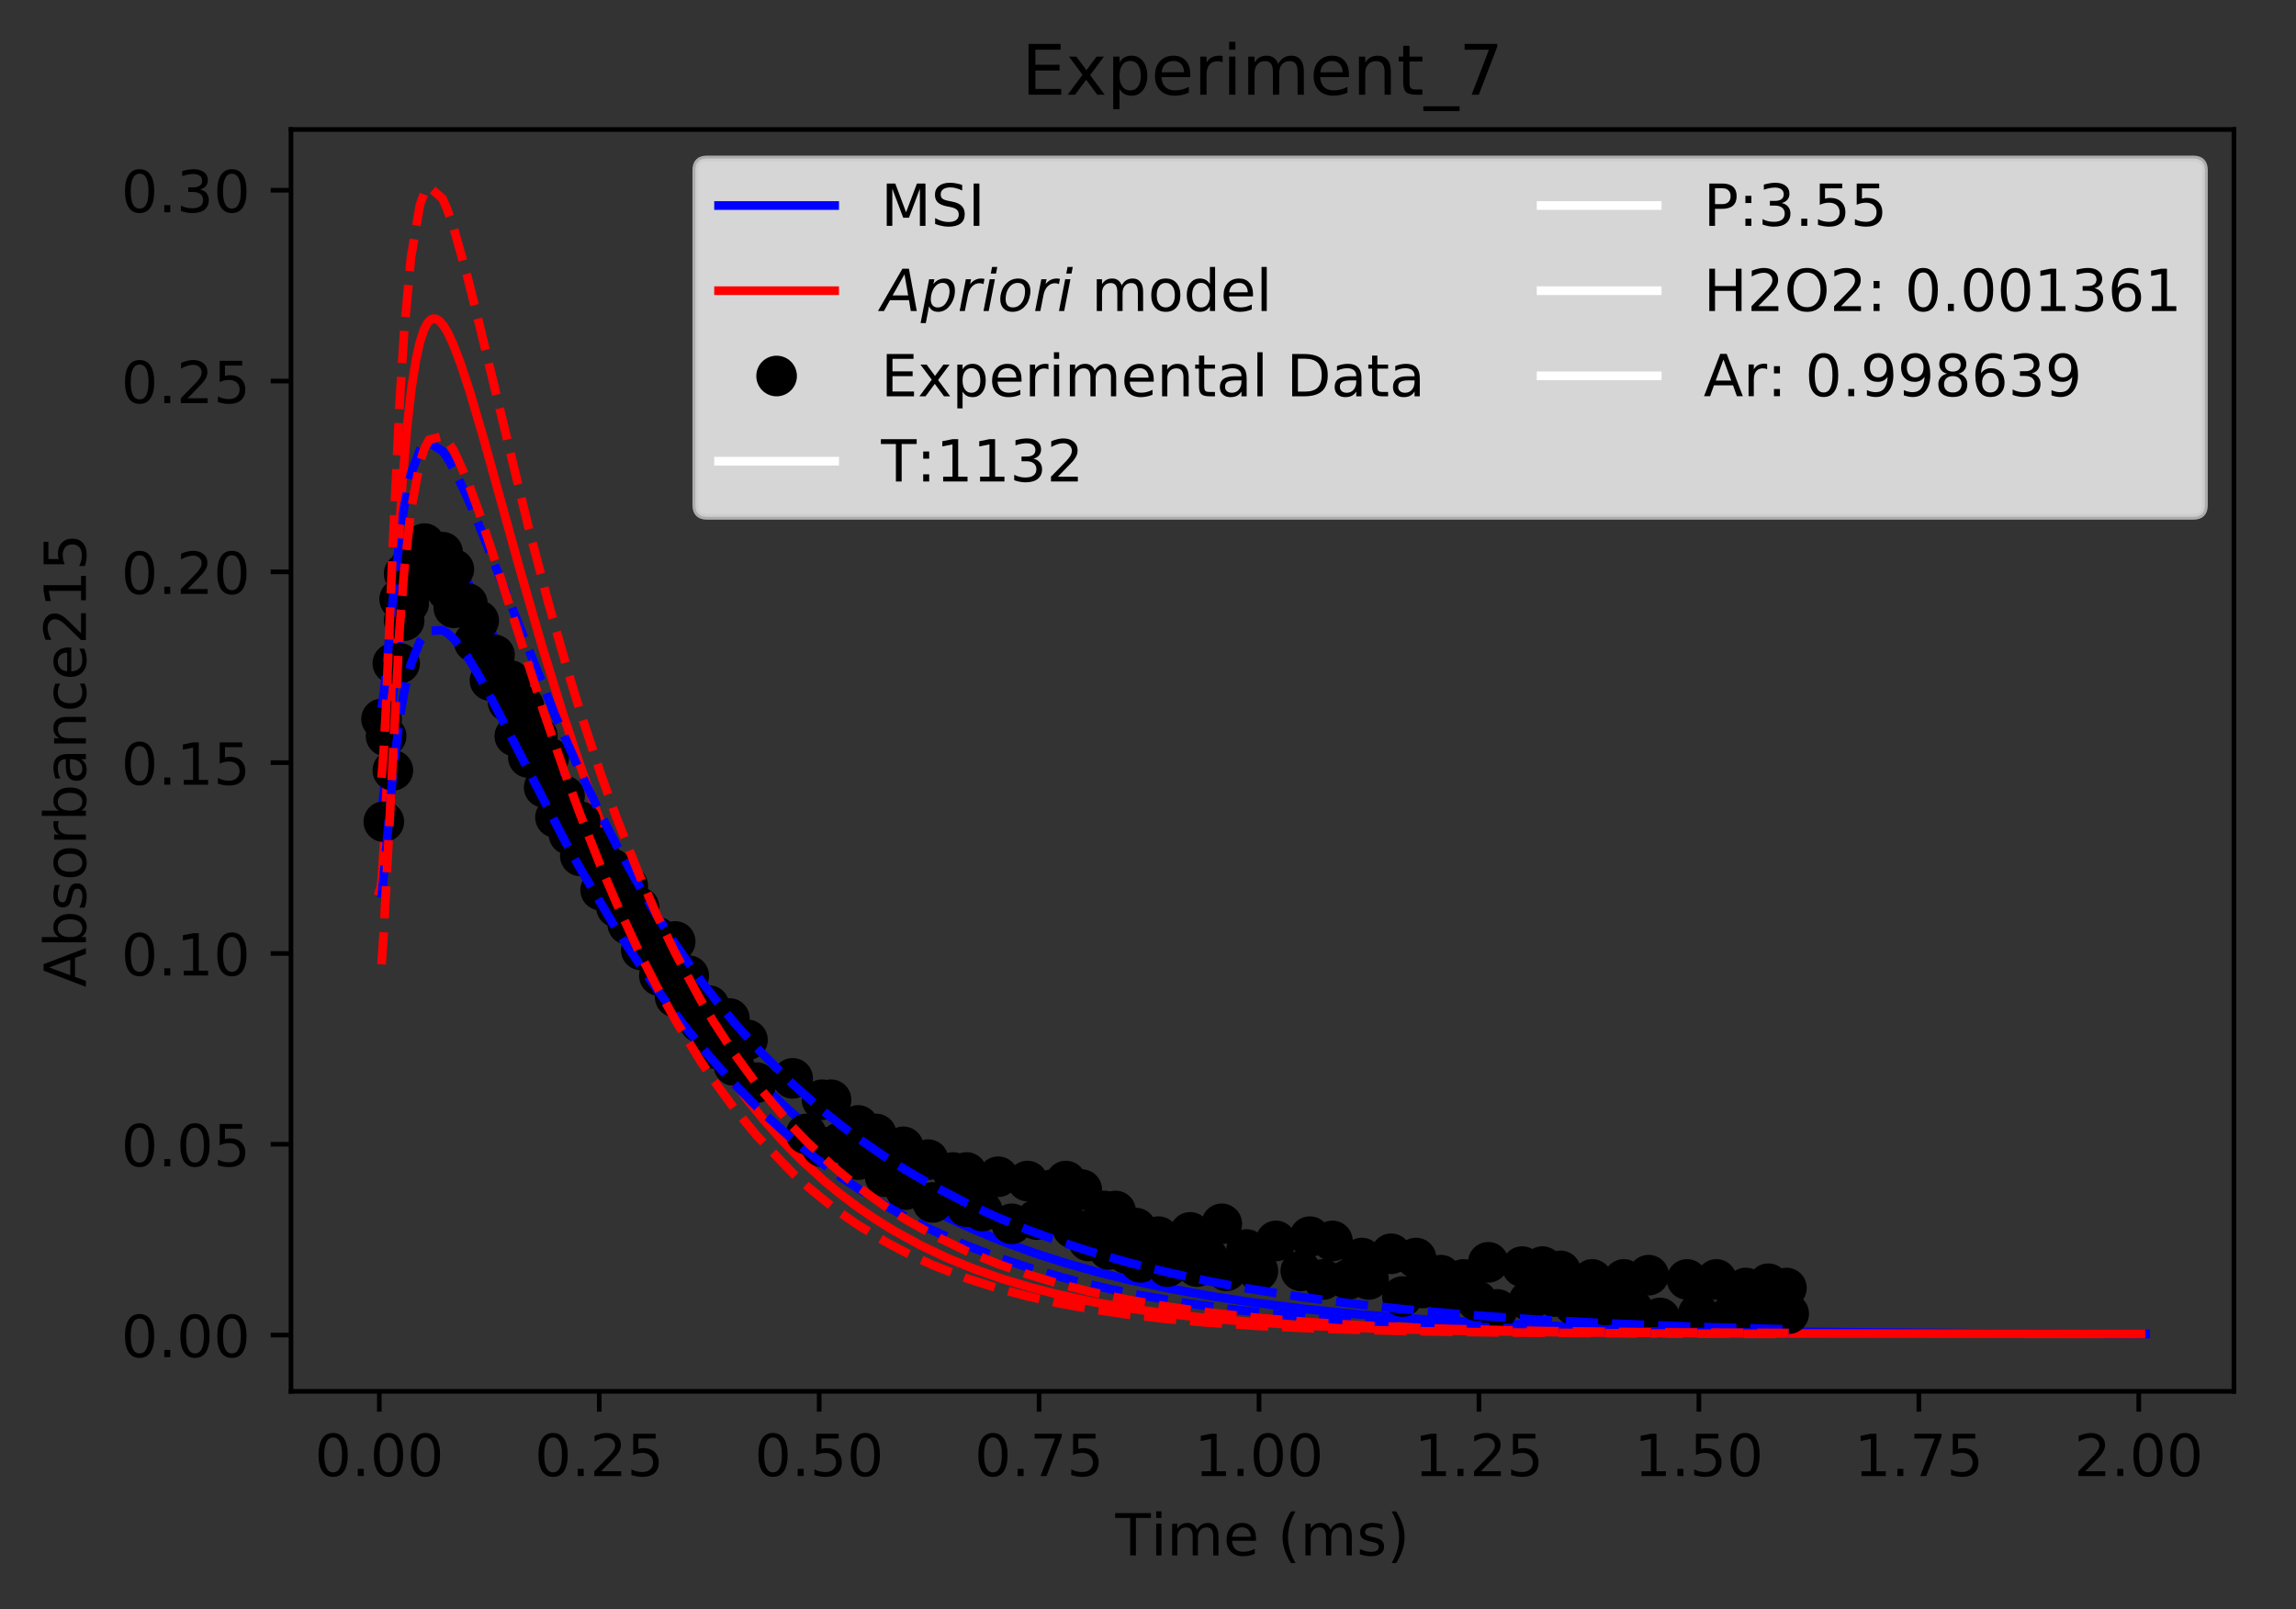 <?xml version="1.0" encoding="utf-8" standalone="no"?>
<!DOCTYPE svg PUBLIC "-//W3C//DTD SVG 1.1//EN"
  "http://www.w3.org/Graphics/SVG/1.1/DTD/svg11.dtd">
<!-- Created with matplotlib (https://matplotlib.org/) -->
<svg height="277.314pt" version="1.1" viewBox="0 0 395.644 277.314" width="395.644pt" xmlns="http://www.w3.org/2000/svg" xmlns:xlink="http://www.w3.org/1999/xlink">
 <rect x="0" y="0" width="395.644" height="277.314" fill="#333333" stroke="none"/>
 <defs>
  <style type="text/css">
*{stroke-linecap:butt;stroke-linejoin:round;}
  </style>
 </defs>
 <g id="figure_1">
  <g id="patch_1">
   <path d="M 0 277.314 
L 395.644 277.314 
L 395.644 0 
L 0 0 
z
" style="fill:none;"/>
  </g>
  <g id="axes_1">
   <g id="patch_2">
    <path d="M 50.144 239.758 
L 384.944 239.758 
L 384.944 22.318 
L 50.144 22.318 
z
" style="fill:none;"/>
   </g>
   <g id="matplotlib.axis_1">
    <g id="xtick_1">
     <g id="line2d_1">
      <defs>
       <path d="M 0 0 
L 0 3.5 
" id="m3dd6b82cbe" style="stroke:#000000;stroke-width:0.8;"/>
      </defs>
      <g>
       <use style="stroke:#000000;stroke-width:0.8;" x="65.362" xlink:href="#m3dd6b82cbe" y="239.758"/>
      </g>
     </g>
     <g id="text_1">
      <!-- 0.00 -->
      <defs>
       <path d="M 31.781 66.406 
Q 24.172 66.406 20.328 58.906 
Q 16.5 51.422 16.5 36.375 
Q 16.5 21.391 20.328 13.891 
Q 24.172 6.391 31.781 6.391 
Q 39.453 6.391 43.281 13.891 
Q 47.125 21.391 47.125 36.375 
Q 47.125 51.422 43.281 58.906 
Q 39.453 66.406 31.781 66.406 
z
M 31.781 74.219 
Q 44.047 74.219 50.516 64.516 
Q 56.984 54.828 56.984 36.375 
Q 56.984 17.969 50.516 8.266 
Q 44.047 -1.422 31.781 -1.422 
Q 19.531 -1.422 13.062 8.266 
Q 6.594 17.969 6.594 36.375 
Q 6.594 54.828 13.062 64.516 
Q 19.531 74.219 31.781 74.219 
z
" id="DejaVuSans-48"/>
       <path d="M 10.688 12.406 
L 21 12.406 
L 21 0 
L 10.688 0 
z
" id="DejaVuSans-46"/>
      </defs>
      <g transform="translate(54.229 254.357)scale(0.1 -0.1)">
       <use xlink:href="#DejaVuSans-48"/>
       <use x="63.623" xlink:href="#DejaVuSans-46"/>
       <use x="95.41" xlink:href="#DejaVuSans-48"/>
       <use x="159.033" xlink:href="#DejaVuSans-48"/>
      </g>
     </g>
    </g>
    <g id="xtick_2">
     <g id="line2d_2">
      <g>
       <use style="stroke:#000000;stroke-width:0.8;" x="103.26" xlink:href="#m3dd6b82cbe" y="239.758"/>
      </g>
     </g>
     <g id="text_2">
      <!-- 0.25 -->
      <defs>
       <path d="M 19.188 8.297 
L 53.609 8.297 
L 53.609 0 
L 7.328 0 
L 7.328 8.297 
Q 12.938 14.109 22.625 23.891 
Q 32.328 33.688 34.812 36.531 
Q 39.547 41.844 41.422 45.531 
Q 43.312 49.219 43.312 52.781 
Q 43.312 58.594 39.234 62.25 
Q 35.156 65.922 28.609 65.922 
Q 23.969 65.922 18.812 64.312 
Q 13.672 62.703 7.812 59.422 
L 7.812 69.391 
Q 13.766 71.781 18.938 73 
Q 24.125 74.219 28.422 74.219 
Q 39.75 74.219 46.484 68.547 
Q 53.219 62.891 53.219 53.422 
Q 53.219 48.922 51.531 44.891 
Q 49.859 40.875 45.406 35.406 
Q 44.188 33.984 37.641 27.219 
Q 31.109 20.453 19.188 8.297 
z
" id="DejaVuSans-50"/>
       <path d="M 10.797 72.906 
L 49.516 72.906 
L 49.516 64.594 
L 19.828 64.594 
L 19.828 46.734 
Q 21.969 47.469 24.109 47.828 
Q 26.266 48.188 28.422 48.188 
Q 40.625 48.188 47.75 41.5 
Q 54.891 34.812 54.891 23.391 
Q 54.891 11.625 47.562 5.094 
Q 40.234 -1.422 26.906 -1.422 
Q 22.312 -1.422 17.547 -0.641 
Q 12.797 0.141 7.719 1.703 
L 7.719 11.625 
Q 12.109 9.234 16.797 8.062 
Q 21.484 6.891 26.703 6.891 
Q 35.156 6.891 40.078 11.328 
Q 45.016 15.766 45.016 23.391 
Q 45.016 31 40.078 35.438 
Q 35.156 39.891 26.703 39.891 
Q 22.75 39.891 18.812 39.016 
Q 14.891 38.141 10.797 36.281 
z
" id="DejaVuSans-53"/>
      </defs>
      <g transform="translate(92.128 254.357)scale(0.1 -0.1)">
       <use xlink:href="#DejaVuSans-48"/>
       <use x="63.623" xlink:href="#DejaVuSans-46"/>
       <use x="95.41" xlink:href="#DejaVuSans-50"/>
       <use x="159.033" xlink:href="#DejaVuSans-53"/>
      </g>
     </g>
    </g>
    <g id="xtick_3">
     <g id="line2d_3">
      <g>
       <use style="stroke:#000000;stroke-width:0.8;" x="141.159" xlink:href="#m3dd6b82cbe" y="239.758"/>
      </g>
     </g>
     <g id="text_3">
      <!-- 0.50 -->
      <g transform="translate(130.026 254.357)scale(0.1 -0.1)">
       <use xlink:href="#DejaVuSans-48"/>
       <use x="63.623" xlink:href="#DejaVuSans-46"/>
       <use x="95.41" xlink:href="#DejaVuSans-53"/>
       <use x="159.033" xlink:href="#DejaVuSans-48"/>
      </g>
     </g>
    </g>
    <g id="xtick_4">
     <g id="line2d_4">
      <g>
       <use style="stroke:#000000;stroke-width:0.8;" x="179.057" xlink:href="#m3dd6b82cbe" y="239.758"/>
      </g>
     </g>
     <g id="text_4">
      <!-- 0.75 -->
      <defs>
       <path d="M 8.203 72.906 
L 55.078 72.906 
L 55.078 68.703 
L 28.609 0 
L 18.312 0 
L 43.219 64.594 
L 8.203 64.594 
z
" id="DejaVuSans-55"/>
      </defs>
      <g transform="translate(167.925 254.357)scale(0.1 -0.1)">
       <use xlink:href="#DejaVuSans-48"/>
       <use x="63.623" xlink:href="#DejaVuSans-46"/>
       <use x="95.41" xlink:href="#DejaVuSans-55"/>
       <use x="159.033" xlink:href="#DejaVuSans-53"/>
      </g>
     </g>
    </g>
    <g id="xtick_5">
     <g id="line2d_5">
      <g>
       <use style="stroke:#000000;stroke-width:0.8;" x="216.956" xlink:href="#m3dd6b82cbe" y="239.758"/>
      </g>
     </g>
     <g id="text_5">
      <!-- 1.00 -->
      <defs>
       <path d="M 12.406 8.297 
L 28.516 8.297 
L 28.516 63.922 
L 10.984 60.406 
L 10.984 69.391 
L 28.422 72.906 
L 38.281 72.906 
L 38.281 8.297 
L 54.391 8.297 
L 54.391 0 
L 12.406 0 
z
" id="DejaVuSans-49"/>
      </defs>
      <g transform="translate(205.823 254.357)scale(0.1 -0.1)">
       <use xlink:href="#DejaVuSans-49"/>
       <use x="63.623" xlink:href="#DejaVuSans-46"/>
       <use x="95.41" xlink:href="#DejaVuSans-48"/>
       <use x="159.033" xlink:href="#DejaVuSans-48"/>
      </g>
     </g>
    </g>
    <g id="xtick_6">
     <g id="line2d_6">
      <g>
       <use style="stroke:#000000;stroke-width:0.8;" x="254.855" xlink:href="#m3dd6b82cbe" y="239.758"/>
      </g>
     </g>
     <g id="text_6">
      <!-- 1.25 -->
      <g transform="translate(243.722 254.357)scale(0.1 -0.1)">
       <use xlink:href="#DejaVuSans-49"/>
       <use x="63.623" xlink:href="#DejaVuSans-46"/>
       <use x="95.41" xlink:href="#DejaVuSans-50"/>
       <use x="159.033" xlink:href="#DejaVuSans-53"/>
      </g>
     </g>
    </g>
    <g id="xtick_7">
     <g id="line2d_7">
      <g>
       <use style="stroke:#000000;stroke-width:0.8;" x="292.753" xlink:href="#m3dd6b82cbe" y="239.758"/>
      </g>
     </g>
     <g id="text_7">
      <!-- 1.50 -->
      <g transform="translate(281.62 254.357)scale(0.1 -0.1)">
       <use xlink:href="#DejaVuSans-49"/>
       <use x="63.623" xlink:href="#DejaVuSans-46"/>
       <use x="95.41" xlink:href="#DejaVuSans-53"/>
       <use x="159.033" xlink:href="#DejaVuSans-48"/>
      </g>
     </g>
    </g>
    <g id="xtick_8">
     <g id="line2d_8">
      <g>
       <use style="stroke:#000000;stroke-width:0.8;" x="330.652" xlink:href="#m3dd6b82cbe" y="239.758"/>
      </g>
     </g>
     <g id="text_8">
      <!-- 1.75 -->
      <g transform="translate(319.519 254.357)scale(0.1 -0.1)">
       <use xlink:href="#DejaVuSans-49"/>
       <use x="63.623" xlink:href="#DejaVuSans-46"/>
       <use x="95.41" xlink:href="#DejaVuSans-55"/>
       <use x="159.033" xlink:href="#DejaVuSans-53"/>
      </g>
     </g>
    </g>
    <g id="xtick_9">
     <g id="line2d_9">
      <g>
       <use style="stroke:#000000;stroke-width:0.8;" x="368.55" xlink:href="#m3dd6b82cbe" y="239.758"/>
      </g>
     </g>
     <g id="text_9">
      <!-- 2.00 -->
      <g transform="translate(357.417 254.357)scale(0.1 -0.1)">
       <use xlink:href="#DejaVuSans-50"/>
       <use x="63.623" xlink:href="#DejaVuSans-46"/>
       <use x="95.41" xlink:href="#DejaVuSans-48"/>
       <use x="159.033" xlink:href="#DejaVuSans-48"/>
      </g>
     </g>
    </g>
    <g id="text_10">
     <!-- Time (ms) -->
     <defs>
      <path d="M -0.297 72.906 
L 61.375 72.906 
L 61.375 64.594 
L 35.5 64.594 
L 35.5 0 
L 25.594 0 
L 25.594 64.594 
L -0.297 64.594 
z
" id="DejaVuSans-84"/>
      <path d="M 9.422 54.688 
L 18.406 54.688 
L 18.406 0 
L 9.422 0 
z
M 9.422 75.984 
L 18.406 75.984 
L 18.406 64.594 
L 9.422 64.594 
z
" id="DejaVuSans-105"/>
      <path d="M 52 44.188 
Q 55.375 50.25 60.062 53.125 
Q 64.75 56 71.094 56 
Q 79.641 56 84.281 50.016 
Q 88.922 44.047 88.922 33.016 
L 88.922 0 
L 79.891 0 
L 79.891 32.719 
Q 79.891 40.578 77.094 44.375 
Q 74.312 48.188 68.609 48.188 
Q 61.625 48.188 57.562 43.547 
Q 53.516 38.922 53.516 30.906 
L 53.516 0 
L 44.484 0 
L 44.484 32.719 
Q 44.484 40.625 41.703 44.406 
Q 38.922 48.188 33.109 48.188 
Q 26.219 48.188 22.156 43.531 
Q 18.109 38.875 18.109 30.906 
L 18.109 0 
L 9.078 0 
L 9.078 54.688 
L 18.109 54.688 
L 18.109 46.188 
Q 21.188 51.219 25.484 53.609 
Q 29.781 56 35.688 56 
Q 41.656 56 45.828 52.969 
Q 50 49.953 52 44.188 
z
" id="DejaVuSans-109"/>
      <path d="M 56.203 29.594 
L 56.203 25.203 
L 14.891 25.203 
Q 15.484 15.922 20.484 11.062 
Q 25.484 6.203 34.422 6.203 
Q 39.594 6.203 44.453 7.469 
Q 49.312 8.734 54.109 11.281 
L 54.109 2.781 
Q 49.266 0.734 44.188 -0.344 
Q 39.109 -1.422 33.891 -1.422 
Q 20.797 -1.422 13.156 6.188 
Q 5.516 13.812 5.516 26.812 
Q 5.516 40.234 12.766 48.109 
Q 20.016 56 32.328 56 
Q 43.359 56 49.781 48.891 
Q 56.203 41.797 56.203 29.594 
z
M 47.219 32.234 
Q 47.125 39.594 43.094 43.984 
Q 39.062 48.391 32.422 48.391 
Q 24.906 48.391 20.391 44.141 
Q 15.875 39.891 15.188 32.172 
z
" id="DejaVuSans-101"/>
      <path id="DejaVuSans-32"/>
      <path d="M 31 75.875 
Q 24.469 64.656 21.281 53.656 
Q 18.109 42.672 18.109 31.391 
Q 18.109 20.125 21.312 9.062 
Q 24.516 -2 31 -13.188 
L 23.188 -13.188 
Q 15.875 -1.703 12.234 9.375 
Q 8.594 20.453 8.594 31.391 
Q 8.594 42.281 12.203 53.312 
Q 15.828 64.359 23.188 75.875 
z
" id="DejaVuSans-40"/>
      <path d="M 44.281 53.078 
L 44.281 44.578 
Q 40.484 46.531 36.375 47.5 
Q 32.281 48.484 27.875 48.484 
Q 21.188 48.484 17.844 46.438 
Q 14.5 44.391 14.5 40.281 
Q 14.5 37.156 16.891 35.375 
Q 19.281 33.594 26.516 31.984 
L 29.594 31.297 
Q 39.156 29.25 43.188 25.516 
Q 47.219 21.781 47.219 15.094 
Q 47.219 7.469 41.188 3.016 
Q 35.156 -1.422 24.609 -1.422 
Q 20.219 -1.422 15.453 -0.562 
Q 10.688 0.297 5.422 2 
L 5.422 11.281 
Q 10.406 8.688 15.234 7.391 
Q 20.062 6.109 24.812 6.109 
Q 31.156 6.109 34.562 8.281 
Q 37.984 10.453 37.984 14.406 
Q 37.984 18.062 35.516 20.016 
Q 33.062 21.969 24.703 23.781 
L 21.578 24.516 
Q 13.234 26.266 9.516 29.906 
Q 5.812 33.547 5.812 39.891 
Q 5.812 47.609 11.281 51.797 
Q 16.75 56 26.812 56 
Q 31.781 56 36.172 55.266 
Q 40.578 54.547 44.281 53.078 
z
" id="DejaVuSans-115"/>
      <path d="M 8.016 75.875 
L 15.828 75.875 
Q 23.141 64.359 26.781 53.312 
Q 30.422 42.281 30.422 31.391 
Q 30.422 20.453 26.781 9.375 
Q 23.141 -1.703 15.828 -13.188 
L 8.016 -13.188 
Q 14.5 -2 17.703 9.062 
Q 20.906 20.125 20.906 31.391 
Q 20.906 42.672 17.703 53.656 
Q 14.5 64.656 8.016 75.875 
z
" id="DejaVuSans-41"/>
     </defs>
     <g transform="translate(192.191 268.035)scale(0.1 -0.1)">
      <use xlink:href="#DejaVuSans-84"/>
      <use x="61.037" xlink:href="#DejaVuSans-105"/>
      <use x="88.82" xlink:href="#DejaVuSans-109"/>
      <use x="186.232" xlink:href="#DejaVuSans-101"/>
      <use x="247.756" xlink:href="#DejaVuSans-32"/>
      <use x="279.543" xlink:href="#DejaVuSans-40"/>
      <use x="318.557" xlink:href="#DejaVuSans-109"/>
      <use x="415.969" xlink:href="#DejaVuSans-115"/>
      <use x="468.068" xlink:href="#DejaVuSans-41"/>
     </g>
    </g>
   </g>
   <g id="matplotlib.axis_2">
    <g id="ytick_1">
     <g id="line2d_10">
      <defs>
       <path d="M 0 0 
L -3.5 0 
" id="m6748139018" style="stroke:#000000;stroke-width:0.8;"/>
      </defs>
      <g>
       <use style="stroke:#000000;stroke-width:0.8;" x="50.144" xlink:href="#m6748139018" y="230.061"/>
      </g>
     </g>
     <g id="text_11">
      <!-- 0.00 -->
      <g transform="translate(20.878 233.86)scale(0.1 -0.1)">
       <use xlink:href="#DejaVuSans-48"/>
       <use x="63.623" xlink:href="#DejaVuSans-46"/>
       <use x="95.41" xlink:href="#DejaVuSans-48"/>
       <use x="159.033" xlink:href="#DejaVuSans-48"/>
      </g>
     </g>
    </g>
    <g id="ytick_2">
     <g id="line2d_11">
      <g>
       <use style="stroke:#000000;stroke-width:0.8;" x="50.144" xlink:href="#m6748139018" y="197.181"/>
      </g>
     </g>
     <g id="text_12">
      <!-- 0.05 -->
      <g transform="translate(20.878 200.98)scale(0.1 -0.1)">
       <use xlink:href="#DejaVuSans-48"/>
       <use x="63.623" xlink:href="#DejaVuSans-46"/>
       <use x="95.41" xlink:href="#DejaVuSans-48"/>
       <use x="159.033" xlink:href="#DejaVuSans-53"/>
      </g>
     </g>
    </g>
    <g id="ytick_3">
     <g id="line2d_12">
      <g>
       <use style="stroke:#000000;stroke-width:0.8;" x="50.144" xlink:href="#m6748139018" y="164.301"/>
      </g>
     </g>
     <g id="text_13">
      <!-- 0.10 -->
      <g transform="translate(20.878 168.101)scale(0.1 -0.1)">
       <use xlink:href="#DejaVuSans-48"/>
       <use x="63.623" xlink:href="#DejaVuSans-46"/>
       <use x="95.41" xlink:href="#DejaVuSans-49"/>
       <use x="159.033" xlink:href="#DejaVuSans-48"/>
      </g>
     </g>
    </g>
    <g id="ytick_4">
     <g id="line2d_13">
      <g>
       <use style="stroke:#000000;stroke-width:0.8;" x="50.144" xlink:href="#m6748139018" y="131.421"/>
      </g>
     </g>
     <g id="text_14">
      <!-- 0.15 -->
      <g transform="translate(20.878 135.221)scale(0.1 -0.1)">
       <use xlink:href="#DejaVuSans-48"/>
       <use x="63.623" xlink:href="#DejaVuSans-46"/>
       <use x="95.41" xlink:href="#DejaVuSans-49"/>
       <use x="159.033" xlink:href="#DejaVuSans-53"/>
      </g>
     </g>
    </g>
    <g id="ytick_5">
     <g id="line2d_14">
      <g>
       <use style="stroke:#000000;stroke-width:0.8;" x="50.144" xlink:href="#m6748139018" y="98.542"/>
      </g>
     </g>
     <g id="text_15">
      <!-- 0.20 -->
      <g transform="translate(20.878 102.341)scale(0.1 -0.1)">
       <use xlink:href="#DejaVuSans-48"/>
       <use x="63.623" xlink:href="#DejaVuSans-46"/>
       <use x="95.41" xlink:href="#DejaVuSans-50"/>
       <use x="159.033" xlink:href="#DejaVuSans-48"/>
      </g>
     </g>
    </g>
    <g id="ytick_6">
     <g id="line2d_15">
      <g>
       <use style="stroke:#000000;stroke-width:0.8;" x="50.144" xlink:href="#m6748139018" y="65.662"/>
      </g>
     </g>
     <g id="text_16">
      <!-- 0.25 -->
      <g transform="translate(20.878 69.461)scale(0.1 -0.1)">
       <use xlink:href="#DejaVuSans-48"/>
       <use x="63.623" xlink:href="#DejaVuSans-46"/>
       <use x="95.41" xlink:href="#DejaVuSans-50"/>
       <use x="159.033" xlink:href="#DejaVuSans-53"/>
      </g>
     </g>
    </g>
    <g id="ytick_7">
     <g id="line2d_16">
      <g>
       <use style="stroke:#000000;stroke-width:0.8;" x="50.144" xlink:href="#m6748139018" y="32.782"/>
      </g>
     </g>
     <g id="text_17">
      <!-- 0.30 -->
      <defs>
       <path d="M 40.578 39.312 
Q 47.656 37.797 51.625 33 
Q 55.609 28.219 55.609 21.188 
Q 55.609 10.406 48.188 4.484 
Q 40.766 -1.422 27.094 -1.422 
Q 22.516 -1.422 17.656 -0.516 
Q 12.797 0.391 7.625 2.203 
L 7.625 11.719 
Q 11.719 9.328 16.594 8.109 
Q 21.484 6.891 26.812 6.891 
Q 36.078 6.891 40.938 10.547 
Q 45.797 14.203 45.797 21.188 
Q 45.797 27.641 41.281 31.266 
Q 36.766 34.906 28.719 34.906 
L 20.219 34.906 
L 20.219 43.016 
L 29.109 43.016 
Q 36.375 43.016 40.234 45.922 
Q 44.094 48.828 44.094 54.297 
Q 44.094 59.906 40.109 62.906 
Q 36.141 65.922 28.719 65.922 
Q 24.656 65.922 20.016 65.031 
Q 15.375 64.156 9.812 62.312 
L 9.812 71.094 
Q 15.438 72.656 20.344 73.438 
Q 25.25 74.219 29.594 74.219 
Q 40.828 74.219 47.359 69.109 
Q 53.906 64.016 53.906 55.328 
Q 53.906 49.266 50.438 45.094 
Q 46.969 40.922 40.578 39.312 
z
" id="DejaVuSans-51"/>
      </defs>
      <g transform="translate(20.878 36.581)scale(0.1 -0.1)">
       <use xlink:href="#DejaVuSans-48"/>
       <use x="63.623" xlink:href="#DejaVuSans-46"/>
       <use x="95.41" xlink:href="#DejaVuSans-51"/>
       <use x="159.033" xlink:href="#DejaVuSans-48"/>
      </g>
     </g>
    </g>
    <g id="text_18">
     <!-- Absorbance215 -->
     <defs>
      <path d="M 34.188 63.188 
L 20.797 26.906 
L 47.609 26.906 
z
M 28.609 72.906 
L 39.797 72.906 
L 67.578 0 
L 57.328 0 
L 50.688 18.703 
L 17.828 18.703 
L 11.188 0 
L 0.781 0 
z
" id="DejaVuSans-65"/>
      <path d="M 48.688 27.297 
Q 48.688 37.203 44.609 42.844 
Q 40.531 48.484 33.406 48.484 
Q 26.266 48.484 22.188 42.844 
Q 18.109 37.203 18.109 27.297 
Q 18.109 17.391 22.188 11.75 
Q 26.266 6.109 33.406 6.109 
Q 40.531 6.109 44.609 11.75 
Q 48.688 17.391 48.688 27.297 
z
M 18.109 46.391 
Q 20.953 51.266 25.266 53.625 
Q 29.594 56 35.594 56 
Q 45.562 56 51.781 48.094 
Q 58.016 40.188 58.016 27.297 
Q 58.016 14.406 51.781 6.484 
Q 45.562 -1.422 35.594 -1.422 
Q 29.594 -1.422 25.266 0.953 
Q 20.953 3.328 18.109 8.203 
L 18.109 0 
L 9.078 0 
L 9.078 75.984 
L 18.109 75.984 
z
" id="DejaVuSans-98"/>
      <path d="M 30.609 48.391 
Q 23.391 48.391 19.188 42.75 
Q 14.984 37.109 14.984 27.297 
Q 14.984 17.484 19.156 11.844 
Q 23.344 6.203 30.609 6.203 
Q 37.797 6.203 41.984 11.859 
Q 46.188 17.531 46.188 27.297 
Q 46.188 37.016 41.984 42.703 
Q 37.797 48.391 30.609 48.391 
z
M 30.609 56 
Q 42.328 56 49.016 48.375 
Q 55.719 40.766 55.719 27.297 
Q 55.719 13.875 49.016 6.219 
Q 42.328 -1.422 30.609 -1.422 
Q 18.844 -1.422 12.172 6.219 
Q 5.516 13.875 5.516 27.297 
Q 5.516 40.766 12.172 48.375 
Q 18.844 56 30.609 56 
z
" id="DejaVuSans-111"/>
      <path d="M 41.109 46.297 
Q 39.594 47.172 37.812 47.578 
Q 36.031 48 33.891 48 
Q 26.266 48 22.188 43.047 
Q 18.109 38.094 18.109 28.812 
L 18.109 0 
L 9.078 0 
L 9.078 54.688 
L 18.109 54.688 
L 18.109 46.188 
Q 20.953 51.172 25.484 53.578 
Q 30.031 56 36.531 56 
Q 37.453 56 38.578 55.875 
Q 39.703 55.766 41.062 55.516 
z
" id="DejaVuSans-114"/>
      <path d="M 34.281 27.484 
Q 23.391 27.484 19.188 25 
Q 14.984 22.516 14.984 16.5 
Q 14.984 11.719 18.141 8.906 
Q 21.297 6.109 26.703 6.109 
Q 34.188 6.109 38.703 11.406 
Q 43.219 16.703 43.219 25.484 
L 43.219 27.484 
z
M 52.203 31.203 
L 52.203 0 
L 43.219 0 
L 43.219 8.297 
Q 40.141 3.328 35.547 0.953 
Q 30.953 -1.422 24.312 -1.422 
Q 15.922 -1.422 10.953 3.297 
Q 6 8.016 6 15.922 
Q 6 25.141 12.172 29.828 
Q 18.359 34.516 30.609 34.516 
L 43.219 34.516 
L 43.219 35.406 
Q 43.219 41.609 39.141 45 
Q 35.062 48.391 27.688 48.391 
Q 23 48.391 18.547 47.266 
Q 14.109 46.141 10.016 43.891 
L 10.016 52.203 
Q 14.938 54.109 19.578 55.047 
Q 24.219 56 28.609 56 
Q 40.484 56 46.344 49.844 
Q 52.203 43.703 52.203 31.203 
z
" id="DejaVuSans-97"/>
      <path d="M 54.891 33.016 
L 54.891 0 
L 45.906 0 
L 45.906 32.719 
Q 45.906 40.484 42.875 44.328 
Q 39.844 48.188 33.797 48.188 
Q 26.516 48.188 22.312 43.547 
Q 18.109 38.922 18.109 30.906 
L 18.109 0 
L 9.078 0 
L 9.078 54.688 
L 18.109 54.688 
L 18.109 46.188 
Q 21.344 51.125 25.703 53.562 
Q 30.078 56 35.797 56 
Q 45.219 56 50.047 50.172 
Q 54.891 44.344 54.891 33.016 
z
" id="DejaVuSans-110"/>
      <path d="M 48.781 52.594 
L 48.781 44.188 
Q 44.969 46.297 41.141 47.344 
Q 37.312 48.391 33.406 48.391 
Q 24.656 48.391 19.812 42.844 
Q 14.984 37.312 14.984 27.297 
Q 14.984 17.281 19.812 11.734 
Q 24.656 6.203 33.406 6.203 
Q 37.312 6.203 41.141 7.25 
Q 44.969 8.297 48.781 10.406 
L 48.781 2.094 
Q 45.016 0.344 40.984 -0.531 
Q 36.969 -1.422 32.422 -1.422 
Q 20.062 -1.422 12.781 6.344 
Q 5.516 14.109 5.516 27.297 
Q 5.516 40.672 12.859 48.328 
Q 20.219 56 33.016 56 
Q 37.156 56 41.109 55.141 
Q 45.062 54.297 48.781 52.594 
z
" id="DejaVuSans-99"/>
     </defs>
     <g transform="translate(14.798 170.129)rotate(-90)scale(0.1 -0.1)">
      <use xlink:href="#DejaVuSans-65"/>
      <use x="68.408" xlink:href="#DejaVuSans-98"/>
      <use x="131.885" xlink:href="#DejaVuSans-115"/>
      <use x="183.984" xlink:href="#DejaVuSans-111"/>
      <use x="245.166" xlink:href="#DejaVuSans-114"/>
      <use x="286.279" xlink:href="#DejaVuSans-98"/>
      <use x="349.756" xlink:href="#DejaVuSans-97"/>
      <use x="411.035" xlink:href="#DejaVuSans-110"/>
      <use x="474.414" xlink:href="#DejaVuSans-99"/>
      <use x="529.395" xlink:href="#DejaVuSans-101"/>
      <use x="590.918" xlink:href="#DejaVuSans-50"/>
      <use x="654.541" xlink:href="#DejaVuSans-49"/>
      <use x="718.164" xlink:href="#DejaVuSans-53"/>
     </g>
    </g>
   </g>
   <g id="line2d_17">
    <path clip-path="url(#p8664979ced)" d="M 65.362 140.948 
L 65.451 140.958 
L 65.479 140.924 
L 65.616 140.532 
L 65.875 138.958 
L 66.347 134.418 
L 68.458 112.394 
L 69.324 106.192 
L 70.115 101.916 
L 70.935 98.624 
L 71.675 96.471 
L 72.42 94.952 
L 73.041 94.105 
L 73.661 93.583 
L 74.228 93.351 
L 74.794 93.325 
L 75.55 93.564 
L 76.305 94.071 
L 77.249 95.015 
L 78.194 96.243 
L 79.614 98.494 
L 81.318 101.658 
L 83.589 106.367 
L 87.848 115.84 
L 94.24 129.978 
L 98.104 138.009 
L 101.596 144.83 
L 104.935 150.952 
L 108.602 157.225 
L 112.268 163.044 
L 115.935 168.43 
L 119.602 173.41 
L 123.269 178.008 
L 126.935 182.25 
L 130.602 186.162 
L 134.701 190.171 
L 138.65 193.701 
L 142.237 196.645 
L 146.335 199.726 
L 150.405 202.515 
L 154.182 204.879 
L 158.772 207.489 
L 163.363 209.837 
L 167.953 211.946 
L 172.543 213.842 
L 178.281 215.942 
L 183.532 217.63 
L 188.955 219.167 
L 194.378 220.519 
L 201.609 222.069 
L 208.84 223.373 
L 216.071 224.468 
L 225.109 225.592 
L 234.148 226.492 
L 244.994 227.339 
L 257.648 228.075 
L 272.11 228.673 
L 290.187 229.166 
L 311.879 229.519 
L 342.61 229.771 
L 369.726 229.874 
L 369.726 229.874 
" style="fill:none;stroke:#0000ff;stroke-linecap:square;stroke-width:1.5;"/>
   </g>
   <g id="line2d_18">
    <path clip-path="url(#p8664979ced)" d="M 65.362 153.618 
L 65.425 153.636 
L 65.465 153.577 
L 65.587 153.081 
L 65.81 151.096 
L 66.19 145.317 
L 66.884 130.592 
L 68.454 97.14 
L 69.301 83.657 
L 70.152 73.511 
L 70.926 66.751 
L 71.699 61.882 
L 72.358 58.942 
L 73.056 56.822 
L 73.638 55.705 
L 74.22 55.087 
L 74.631 54.911 
L 75.167 54.964 
L 75.702 55.296 
L 76.415 56.11 
L 77.129 57.282 
L 78.021 59.155 
L 79.361 62.624 
L 80.969 67.518 
L 83.354 75.638 
L 89.512 97.871 
L 93.356 111.195 
L 96.854 122.514 
L 99.926 131.747 
L 103.224 140.906 
L 106.289 148.74 
L 109.334 155.904 
L 112.647 163.04 
L 115.96 169.536 
L 119.273 175.44 
L 122.55 180.745 
L 125.564 185.19 
L 128.419 189.049 
L 131.423 192.768 
L 134.868 196.638 
L 138.405 200.211 
L 142.22 203.655 
L 144.722 205.704 
L 147.819 208.03 
L 150.915 210.142 
L 154.012 212.06 
L 158.658 214.608 
L 163.303 216.808 
L 167.949 218.706 
L 172.594 220.34 
L 177.239 221.747 
L 181.885 222.956 
L 188.221 224.333 
L 194.382 225.42 
L 200.876 226.345 
L 208.015 227.151 
L 216.174 227.856 
L 226.373 228.491 
L 237.592 228.964 
L 251.87 229.339 
L 270.758 229.604 
L 301.398 229.777 
L 366.602 229.859 
L 368.91 229.86 
L 368.91 229.86 
" style="fill:none;stroke:#ff0000;stroke-linecap:square;stroke-width:1.5;"/>
   </g>
   <g id="line2d_19">
    <defs>
     <path d="M 0 3 
C 0.796 3 1.559 2.684 2.121 2.121 
C 2.684 1.559 3 0.796 3 0 
C 3 -0.796 2.684 -1.559 2.121 -2.121 
C 1.559 -2.684 0.796 -3 0 -3 
C -0.796 -3 -1.559 -2.684 -2.121 -2.121 
C -2.684 -1.559 -3 -0.796 -3 0 
C -3 0.796 -2.684 1.559 -2.121 2.121 
C -1.559 2.684 -0.796 3 0 3 
z
" id="m7111ae15e7" style="stroke:#000000;"/>
    </defs>
    <g clip-path="url(#p8664979ced)">
     <use style="stroke:#000000;" x="65.751" xlink:href="#m7111ae15e7" y="123.902"/>
     <use style="stroke:#000000;" x="66.14" xlink:href="#m7111ae15e7" y="141.595"/>
     <use style="stroke:#000000;" x="66.53" xlink:href="#m7111ae15e7" y="126.85"/>
     <use style="stroke:#000000;" x="67.697" xlink:href="#m7111ae15e7" y="132.748"/>
     <use style="stroke:#000000;" x="67.697" xlink:href="#m7111ae15e7" y="114.318"/>
     <use style="stroke:#000000;" x="68.865" xlink:href="#m7111ae15e7" y="114.318"/>
     <use style="stroke:#000000;" x="68.865" xlink:href="#m7111ae15e7" y="103.26"/>
     <use style="stroke:#000000;" x="69.643" xlink:href="#m7111ae15e7" y="106.946"/>
     <use style="stroke:#000000;" x="69.643" xlink:href="#m7111ae15e7" y="98.836"/>
     <use style="stroke:#000000;" x="70.422" xlink:href="#m7111ae15e7" y="103.997"/>
     <use style="stroke:#000000;" x="70.811" xlink:href="#m7111ae15e7" y="97.362"/>
     <use style="stroke:#000000;" x="72.368" xlink:href="#m7111ae15e7" y="100.311"/>
     <use style="stroke:#000000;" x="73.146" xlink:href="#m7111ae15e7" y="93.676"/>
     <use style="stroke:#000000;" x="73.924" xlink:href="#m7111ae15e7" y="98.836"/>
     <use style="stroke:#000000;" x="76.26" xlink:href="#m7111ae15e7" y="95.15"/>
     <use style="stroke:#000000;" x="77.038" xlink:href="#m7111ae15e7" y="101.785"/>
     <use style="stroke:#000000;" x="78.206" xlink:href="#m7111ae15e7" y="98.099"/>
     <use style="stroke:#000000;" x="78.206" xlink:href="#m7111ae15e7" y="104.734"/>
     <use style="stroke:#000000;" x="80.541" xlink:href="#m7111ae15e7" y="103.997"/>
     <use style="stroke:#000000;" x="81.708" xlink:href="#m7111ae15e7" y="110.632"/>
     <use style="stroke:#000000;" x="82.487" xlink:href="#m7111ae15e7" y="106.946"/>
     <use style="stroke:#000000;" x="84.433" xlink:href="#m7111ae15e7" y="117.267"/>
     <use style="stroke:#000000;" x="85.211" xlink:href="#m7111ae15e7" y="112.844"/>
     <use style="stroke:#000000;" x="87.546" xlink:href="#m7111ae15e7" y="120.953"/>
     <use style="stroke:#000000;" x="87.936" xlink:href="#m7111ae15e7" y="117.267"/>
     <use style="stroke:#000000;" x="88.714" xlink:href="#m7111ae15e7" y="126.85"/>
     <use style="stroke:#000000;" x="90.271" xlink:href="#m7111ae15e7" y="121.69"/>
     <use style="stroke:#000000;" x="91.049" xlink:href="#m7111ae15e7" y="130.537"/>
     <use style="stroke:#000000;" x="92.606" xlink:href="#m7111ae15e7" y="126.85"/>
     <use style="stroke:#000000;" x="93.774" xlink:href="#m7111ae15e7" y="135.697"/>
     <use style="stroke:#000000;" x="94.552" xlink:href="#m7111ae15e7" y="130.537"/>
     <use style="stroke:#000000;" x="95.72" xlink:href="#m7111ae15e7" y="140.858"/>
     <use style="stroke:#000000;" x="97.276" xlink:href="#m7111ae15e7" y="137.171"/>
     <use style="stroke:#000000;" x="98.055" xlink:href="#m7111ae15e7" y="143.807"/>
     <use style="stroke:#000000;" x="100.001" xlink:href="#m7111ae15e7" y="141.595"/>
     <use style="stroke:#000000;" x="100.001" xlink:href="#m7111ae15e7" y="147.492"/>
     <use style="stroke:#000000;" x="103.114" xlink:href="#m7111ae15e7" y="146.018"/>
     <use style="stroke:#000000;" x="103.504" xlink:href="#m7111ae15e7" y="153.39"/>
     <use style="stroke:#000000;" x="105.45" xlink:href="#m7111ae15e7" y="149.705"/>
     <use style="stroke:#000000;" x="106.228" xlink:href="#m7111ae15e7" y="156.339"/>
     <use style="stroke:#000000;" x="108.174" xlink:href="#m7111ae15e7" y="152.653"/>
     <use style="stroke:#000000;" x="108.174" xlink:href="#m7111ae15e7" y="159.288"/>
     <use style="stroke:#000000;" x="110.12" xlink:href="#m7111ae15e7" y="156.339"/>
     <use style="stroke:#000000;" x="110.509" xlink:href="#m7111ae15e7" y="163.711"/>
     <use style="stroke:#000000;" x="113.234" xlink:href="#m7111ae15e7" y="161.5"/>
     <use style="stroke:#000000;" x="113.623" xlink:href="#m7111ae15e7" y="168.135"/>
     <use style="stroke:#000000;" x="116.347" xlink:href="#m7111ae15e7" y="162.237"/>
     <use style="stroke:#000000;" x="116.347" xlink:href="#m7111ae15e7" y="171.821"/>
     <use style="stroke:#000000;" x="118.683" xlink:href="#m7111ae15e7" y="168.135"/>
     <use style="stroke:#000000;" x="120.629" xlink:href="#m7111ae15e7" y="176.244"/>
     <use style="stroke:#000000;" x="122.185" xlink:href="#m7111ae15e7" y="173.295"/>
     <use style="stroke:#000000;" x="122.964" xlink:href="#m7111ae15e7" y="180.668"/>
     <use style="stroke:#000000;" x="125.688" xlink:href="#m7111ae15e7" y="175.507"/>
     <use style="stroke:#000000;" x="126.467" xlink:href="#m7111ae15e7" y="183.616"/>
     <use style="stroke:#000000;" x="128.802" xlink:href="#m7111ae15e7" y="179.193"/>
     <use style="stroke:#000000;" x="130.359" xlink:href="#m7111ae15e7" y="186.565"/>
     <use style="stroke:#000000;" x="136.586" xlink:href="#m7111ae15e7" y="185.828"/>
     <use style="stroke:#000000;" x="138.921" xlink:href="#m7111ae15e7" y="195.412"/>
     <use style="stroke:#000000;" x="141.645" xlink:href="#m7111ae15e7" y="189.514"/>
     <use style="stroke:#000000;" x="141.645" xlink:href="#m7111ae15e7" y="197.624"/>
     <use style="stroke:#000000;" x="143.202" xlink:href="#m7111ae15e7" y="189.514"/>
     <use style="stroke:#000000;" x="144.759" xlink:href="#m7111ae15e7" y="196.886"/>
     <use style="stroke:#000000;" x="147.872" xlink:href="#m7111ae15e7" y="193.938"/>
     <use style="stroke:#000000;" x="147.872" xlink:href="#m7111ae15e7" y="199.835"/>
     <use style="stroke:#000000;" x="150.986" xlink:href="#m7111ae15e7" y="195.412"/>
     <use style="stroke:#000000;" x="152.543" xlink:href="#m7111ae15e7" y="202.784"/>
     <use style="stroke:#000000;" x="155.657" xlink:href="#m7111ae15e7" y="197.624"/>
     <use style="stroke:#000000;" x="156.046" xlink:href="#m7111ae15e7" y="204.996"/>
     <use style="stroke:#000000;" x="159.938" xlink:href="#m7111ae15e7" y="199.835"/>
     <use style="stroke:#000000;" x="160.717" xlink:href="#m7111ae15e7" y="207.207"/>
     <use style="stroke:#000000;" x="164.219" xlink:href="#m7111ae15e7" y="202.047"/>
     <use style="stroke:#000000;" x="164.219" xlink:href="#m7111ae15e7" y="205.733"/>
     <use style="stroke:#000000;" x="166.555" xlink:href="#m7111ae15e7" y="202.047"/>
     <use style="stroke:#000000;" x="166.555" xlink:href="#m7111ae15e7" y="207.945"/>
     <use style="stroke:#000000;" x="168.5" xlink:href="#m7111ae15e7" y="204.259"/>
     <use style="stroke:#000000;" x="169.279" xlink:href="#m7111ae15e7" y="208.682"/>
     <use style="stroke:#000000;" x="172.003" xlink:href="#m7111ae15e7" y="202.784"/>
     <use style="stroke:#000000;" x="174.338" xlink:href="#m7111ae15e7" y="210.893"/>
     <use style="stroke:#000000;" x="177.063" xlink:href="#m7111ae15e7" y="203.521"/>
     <use style="stroke:#000000;" x="178.62" xlink:href="#m7111ae15e7" y="210.156"/>
     <use style="stroke:#000000;" x="181.344" xlink:href="#m7111ae15e7" y="204.996"/>
     <use style="stroke:#000000;" x="182.512" xlink:href="#m7111ae15e7" y="209.419"/>
     <use style="stroke:#000000;" x="183.679" xlink:href="#m7111ae15e7" y="203.521"/>
     <use style="stroke:#000000;" x="184.846" xlink:href="#m7111ae15e7" y="211.631"/>
     <use style="stroke:#000000;" x="186.403" xlink:href="#m7111ae15e7" y="204.996"/>
     <use style="stroke:#000000;" x="187.572" xlink:href="#m7111ae15e7" y="213.842"/>
     <use style="stroke:#000000;" x="190.296" xlink:href="#m7111ae15e7" y="208.682"/>
     <use style="stroke:#000000;" x="191.074" xlink:href="#m7111ae15e7" y="215.317"/>
     <use style="stroke:#000000;" x="192.241" xlink:href="#m7111ae15e7" y="208.682"/>
     <use style="stroke:#000000;" x="194.187" xlink:href="#m7111ae15e7" y="216.054"/>
     <use style="stroke:#000000;" x="195.744" xlink:href="#m7111ae15e7" y="211.631"/>
     <use style="stroke:#000000;" x="196.524" xlink:href="#m7111ae15e7" y="217.528"/>
     <use style="stroke:#000000;" x="199.636" xlink:href="#m7111ae15e7" y="213.105"/>
     <use style="stroke:#000000;" x="201.193" xlink:href="#m7111ae15e7" y="218.266"/>
     <use style="stroke:#000000;" x="202.75" xlink:href="#m7111ae15e7" y="214.58"/>
     <use style="stroke:#000000;" x="205.086" xlink:href="#m7111ae15e7" y="212.368"/>
     <use style="stroke:#000000;" x="206.253" xlink:href="#m7111ae15e7" y="218.266"/>
     <use style="stroke:#000000;" x="208.199" xlink:href="#m7111ae15e7" y="216.791"/>
     <use style="stroke:#000000;" x="210.534" xlink:href="#m7111ae15e7" y="210.893"/>
     <use style="stroke:#000000;" x="211.313" xlink:href="#m7111ae15e7" y="219.003"/>
     <use style="stroke:#000000;" x="214.815" xlink:href="#m7111ae15e7" y="215.317"/>
     <use style="stroke:#000000;" x="216.761" xlink:href="#m7111ae15e7" y="219.003"/>
     <use style="stroke:#000000;" x="219.875" xlink:href="#m7111ae15e7" y="213.842"/>
     <use style="stroke:#000000;" x="224.156" xlink:href="#m7111ae15e7" y="219.003"/>
     <use style="stroke:#000000;" x="225.713" xlink:href="#m7111ae15e7" y="213.105"/>
     <use style="stroke:#000000;" x="228.048" xlink:href="#m7111ae15e7" y="220.477"/>
     <use style="stroke:#000000;" x="229.604" xlink:href="#m7111ae15e7" y="213.842"/>
     <use style="stroke:#000000;" x="232.33" xlink:href="#m7111ae15e7" y="220.477"/>
     <use style="stroke:#000000;" x="234.665" xlink:href="#m7111ae15e7" y="216.791"/>
     <use style="stroke:#000000;" x="235.832" xlink:href="#m7111ae15e7" y="220.477"/>
     <use style="stroke:#000000;" x="239.725" xlink:href="#m7111ae15e7" y="216.054"/>
     <use style="stroke:#000000;" x="241.67" xlink:href="#m7111ae15e7" y="223.426"/>
     <use style="stroke:#000000;" x="244.006" xlink:href="#m7111ae15e7" y="216.791"/>
     <use style="stroke:#000000;" x="245.173" xlink:href="#m7111ae15e7" y="221.952"/>
     <use style="stroke:#000000;" x="248.287" xlink:href="#m7111ae15e7" y="219.74"/>
     <use style="stroke:#000000;" x="249.454" xlink:href="#m7111ae15e7" y="223.426"/>
     <use style="stroke:#000000;" x="252.178" xlink:href="#m7111ae15e7" y="220.477"/>
     <use style="stroke:#000000;" x="254.514" xlink:href="#m7111ae15e7" y="224.163"/>
     <use style="stroke:#000000;" x="256.459" xlink:href="#m7111ae15e7" y="217.528"/>
     <use style="stroke:#000000;" x="258.016" xlink:href="#m7111ae15e7" y="225.638"/>
     <use style="stroke:#000000;" x="262.299" xlink:href="#m7111ae15e7" y="218.266"/>
     <use style="stroke:#000000;" x="263.466" xlink:href="#m7111ae15e7" y="224.163"/>
     <use style="stroke:#000000;" x="265.801" xlink:href="#m7111ae15e7" y="218.266"/>
     <use style="stroke:#000000;" x="267.747" xlink:href="#m7111ae15e7" y="223.426"/>
     <use style="stroke:#000000;" x="268.914" xlink:href="#m7111ae15e7" y="219.003"/>
     <use style="stroke:#000000;" x="271.25" xlink:href="#m7111ae15e7" y="224.901"/>
     <use style="stroke:#000000;" x="274.363" xlink:href="#m7111ae15e7" y="220.477"/>
     <use style="stroke:#000000;" x="276.699" xlink:href="#m7111ae15e7" y="224.901"/>
     <use style="stroke:#000000;" x="279.812" xlink:href="#m7111ae15e7" y="220.477"/>
     <use style="stroke:#000000;" x="281.369" xlink:href="#m7111ae15e7" y="225.638"/>
     <use style="stroke:#000000;" x="284.093" xlink:href="#m7111ae15e7" y="219.74"/>
     <use style="stroke:#000000;" x="286.04" xlink:href="#m7111ae15e7" y="227.112"/>
     <use style="stroke:#000000;" x="290.709" xlink:href="#m7111ae15e7" y="220.477"/>
     <use style="stroke:#000000;" x="292.655" xlink:href="#m7111ae15e7" y="226.375"/>
     <use style="stroke:#000000;" x="295.769" xlink:href="#m7111ae15e7" y="220.477"/>
     <use style="stroke:#000000;" x="298.493" xlink:href="#m7111ae15e7" y="226.375"/>
     <use style="stroke:#000000;" x="300.829" xlink:href="#m7111ae15e7" y="221.952"/>
     <use style="stroke:#000000;" x="302.386" xlink:href="#m7111ae15e7" y="225.638"/>
     <use style="stroke:#000000;" x="304.721" xlink:href="#m7111ae15e7" y="221.215"/>
     <use style="stroke:#000000;" x="306.278" xlink:href="#m7111ae15e7" y="226.375"/>
     <use style="stroke:#000000;" x="307.835" xlink:href="#m7111ae15e7" y="221.952"/>
     <use style="stroke:#000000;" x="308.224" xlink:href="#m7111ae15e7" y="226.375"/>
    </g>
   </g>
   <g id="line2d_20">
    <path clip-path="url(#p8664979ced)" d="M 65.751 122.004 
L 66.14 119.401 
L 66.53 115.77 
L 67.697 103.315 
L 67.697 103.315 
L 68.865 92.709 
L 68.865 92.709 
L 69.643 87.352 
L 69.643 87.352 
L 70.811 81.652 
L 72.368 77.535 
L 73.146 76.606 
L 73.924 76.268 
L 76.26 77.735 
L 77.038 78.818 
L 78.206 80.821 
L 78.206 80.821 
L 80.541 85.725 
L 82.487 90.357 
L 95.72 123.429 
L 100.001 133.049 
L 100.001 133.049 
L 103.504 140.336 
L 106.228 145.637 
L 110.509 153.337 
L 113.623 158.481 
L 116.347 162.685 
L 116.347 162.685 
L 120.629 168.773 
L 122.964 171.844 
L 126.467 176.149 
L 130.359 180.54 
L 136.586 186.803 
L 141.645 191.281 
L 141.645 191.281 
L 144.759 193.795 
L 147.872 196.145 
L 147.872 196.145 
L 152.543 199.378 
L 156.046 201.602 
L 160.717 204.311 
L 166.555 207.336 
L 166.555 207.336 
L 172.003 209.837 
L 177.063 211.916 
L 182.512 213.913 
L 187.572 215.575 
L 194.187 217.494 
L 201.193 219.255 
L 208.199 220.771 
L 214.815 222.011 
L 224.156 223.493 
L 232.33 224.571 
L 241.67 225.591 
L 252.178 226.524 
L 263.466 227.319 
L 276.699 228.034 
L 292.655 228.66 
L 308.224 229.084 
L 308.224 229.084 
" style="fill:none;stroke:#0000ff;stroke-dasharray:5.55,2.4;stroke-dashoffset:0;stroke-width:1.5;"/>
   </g>
   <g id="line2d_21">
    <path clip-path="url(#p8664979ced)" d="M 65.751 154.706 
L 66.53 146.56 
L 67.697 133.376 
L 68.865 123.829 
L 68.865 123.829 
L 69.643 119.278 
L 69.643 119.278 
L 70.811 114.422 
L 72.368 110.539 
L 73.146 109.415 
L 73.924 108.715 
L 76.26 108.59 
L 77.038 109.054 
L 78.206 110.101 
L 78.206 110.101 
L 80.541 113.161 
L 82.487 116.365 
L 85.211 121.407 
L 97.276 144.801 
L 100.001 149.7 
L 100.001 149.7 
L 105.45 158.872 
L 108.174 163.143 
L 108.174 163.143 
L 110.509 166.641 
L 113.623 171.074 
L 118.683 177.728 
L 122.964 182.855 
L 126.467 186.726 
L 130.359 190.699 
L 136.586 196.389 
L 141.645 200.451 
L 141.645 200.451 
L 144.759 202.721 
L 147.872 204.831 
L 147.872 204.831 
L 152.543 207.712 
L 156.046 209.669 
L 160.717 212.029 
L 166.555 214.616 
L 166.555 214.616 
L 172.003 216.708 
L 178.62 218.886 
L 184.846 220.619 
L 191.074 222.093 
L 196.524 223.199 
L 205.086 224.644 
L 211.313 225.5 
L 219.875 226.467 
L 229.604 227.321 
L 241.67 228.103 
L 254.514 228.687 
L 268.914 229.129 
L 286.04 229.463 
L 308.224 229.707 
L 308.224 229.707 
" style="fill:none;stroke:#0000ff;stroke-dasharray:5.55,2.4;stroke-dashoffset:0;stroke-width:1.5;"/>
   </g>
   <g id="line2d_22">
    <path clip-path="url(#p8664979ced)" d="M 65.751 134.025 
L 66.14 129.089 
L 66.53 121.738 
L 67.697 94.017 
L 67.697 94.017 
L 68.865 69.384 
L 68.865 69.384 
L 69.643 57.135 
L 69.643 57.135 
L 70.811 44.378 
L 72.368 35.294 
L 73.146 33.16 
L 73.924 32.202 
L 76.26 34.227 
L 77.038 36.019 
L 78.206 39.386 
L 78.206 39.386 
L 80.541 47.669 
L 82.487 55.451 
L 91.049 90.797 
L 94.552 104.093 
L 98.055 116.349 
L 100.001 122.698 
L 100.001 122.698 
L 103.504 133.32 
L 106.228 140.881 
L 110.12 150.693 
L 113.234 157.77 
L 116.347 164.213 
L 116.347 164.213 
L 120.629 172.155 
L 122.964 176.072 
L 126.467 181.459 
L 130.359 186.816 
L 136.586 194.196 
L 138.921 196.623 
L 143.202 200.67 
L 144.759 202.018 
L 147.872 204.534 
L 147.872 204.534 
L 152.543 207.897 
L 156.046 210.127 
L 160.717 212.768 
L 166.555 215.596 
L 166.555 215.596 
L 172.003 217.82 
L 177.063 219.594 
L 182.512 221.222 
L 187.572 222.519 
L 194.187 223.938 
L 201.193 225.162 
L 208.199 226.152 
L 216.761 227.101 
L 225.713 227.849 
L 235.832 228.462 
L 249.454 229.003 
L 265.801 229.372 
L 286.04 229.597 
L 308.224 229.706 
L 308.224 229.706 
" style="fill:none;stroke:#ff0000;stroke-dasharray:5.55,2.4;stroke-dashoffset:0;stroke-width:1.5;"/>
   </g>
   <g id="line2d_23">
    <path clip-path="url(#p8664979ced)" d="M 65.751 166.186 
L 66.14 160.411 
L 68.865 108.246 
L 68.865 108.246 
L 69.643 98.461 
L 69.643 98.461 
L 70.811 87.966 
L 72.368 79.66 
L 73.146 77.278 
L 73.924 75.784 
L 76.26 75.176 
L 77.038 75.92 
L 78.206 77.66 
L 78.206 77.66 
L 80.541 82.771 
L 82.487 88.075 
L 85.211 96.31 
L 93.774 122.95 
L 97.276 133.048 
L 100.001 140.425 
L 100.001 140.425 
L 103.504 149.257 
L 106.228 155.632 
L 110.12 164.009 
L 113.234 170.121 
L 116.347 175.74 
L 116.347 175.74 
L 120.629 182.707 
L 122.964 186.162 
L 126.467 190.92 
L 130.359 195.652 
L 136.586 202.149 
L 138.921 204.275 
L 143.202 207.791 
L 144.759 208.954 
L 147.872 211.112 
L 147.872 211.112 
L 152.543 213.963 
L 156.046 215.828 
L 160.717 218.001 
L 166.555 220.277 
L 166.555 220.277 
L 172.003 222.025 
L 177.063 223.377 
L 182.512 224.584 
L 187.572 225.514 
L 194.187 226.496 
L 201.193 227.303 
L 208.199 227.921 
L 216.761 228.481 
L 228.048 228.984 
L 241.67 229.358 
L 258.016 229.61 
L 286.04 229.802 
L 308.224 229.862 
L 308.224 229.862 
" style="fill:none;stroke:#ff0000;stroke-dasharray:5.55,2.4;stroke-dashoffset:0;stroke-width:1.5;"/>
   </g>
   <g id="line2d_24"/>
   <g id="line2d_25"/>
   <g id="line2d_26"/>
   <g id="line2d_27"/>
   <g id="patch_3">
    <path d="M 50.144 239.758 
L 50.144 22.318 
" style="fill:none;stroke:#000000;stroke-linecap:square;stroke-linejoin:miter;stroke-width:0.8;"/>
   </g>
   <g id="patch_4">
    <path d="M 384.944 239.758 
L 384.944 22.318 
" style="fill:none;stroke:#000000;stroke-linecap:square;stroke-linejoin:miter;stroke-width:0.8;"/>
   </g>
   <g id="patch_5">
    <path d="M 50.144 239.758 
L 384.944 239.758 
" style="fill:none;stroke:#000000;stroke-linecap:square;stroke-linejoin:miter;stroke-width:0.8;"/>
   </g>
   <g id="patch_6">
    <path d="M 50.144 22.318 
L 384.944 22.318 
" style="fill:none;stroke:#000000;stroke-linecap:square;stroke-linejoin:miter;stroke-width:0.8;"/>
   </g>
   <g id="text_19">
    <!-- Experiment_7 -->
    <defs>
     <path d="M 9.812 72.906 
L 55.906 72.906 
L 55.906 64.594 
L 19.672 64.594 
L 19.672 43.016 
L 54.391 43.016 
L 54.391 34.719 
L 19.672 34.719 
L 19.672 8.297 
L 56.781 8.297 
L 56.781 0 
L 9.812 0 
z
" id="DejaVuSans-69"/>
     <path d="M 54.891 54.688 
L 35.109 28.078 
L 55.906 0 
L 45.312 0 
L 29.391 21.484 
L 13.484 0 
L 2.875 0 
L 24.125 28.609 
L 4.688 54.688 
L 15.281 54.688 
L 29.781 35.203 
L 44.281 54.688 
z
" id="DejaVuSans-120"/>
     <path d="M 18.109 8.203 
L 18.109 -20.797 
L 9.078 -20.797 
L 9.078 54.688 
L 18.109 54.688 
L 18.109 46.391 
Q 20.953 51.266 25.266 53.625 
Q 29.594 56 35.594 56 
Q 45.562 56 51.781 48.094 
Q 58.016 40.188 58.016 27.297 
Q 58.016 14.406 51.781 6.484 
Q 45.562 -1.422 35.594 -1.422 
Q 29.594 -1.422 25.266 0.953 
Q 20.953 3.328 18.109 8.203 
z
M 48.688 27.297 
Q 48.688 37.203 44.609 42.844 
Q 40.531 48.484 33.406 48.484 
Q 26.266 48.484 22.188 42.844 
Q 18.109 37.203 18.109 27.297 
Q 18.109 17.391 22.188 11.75 
Q 26.266 6.109 33.406 6.109 
Q 40.531 6.109 44.609 11.75 
Q 48.688 17.391 48.688 27.297 
z
" id="DejaVuSans-112"/>
     <path d="M 18.312 70.219 
L 18.312 54.688 
L 36.812 54.688 
L 36.812 47.703 
L 18.312 47.703 
L 18.312 18.016 
Q 18.312 11.328 20.141 9.422 
Q 21.969 7.516 27.594 7.516 
L 36.812 7.516 
L 36.812 0 
L 27.594 0 
Q 17.188 0 13.234 3.875 
Q 9.281 7.766 9.281 18.016 
L 9.281 47.703 
L 2.688 47.703 
L 2.688 54.688 
L 9.281 54.688 
L 9.281 70.219 
z
" id="DejaVuSans-116"/>
     <path d="M 50.984 -16.609 
L 50.984 -23.578 
L -0.984 -23.578 
L -0.984 -16.609 
z
" id="DejaVuSans-95"/>
    </defs>
    <g transform="translate(176.058 16.318)scale(0.12 -0.12)">
     <use xlink:href="#DejaVuSans-69"/>
     <use x="63.184" xlink:href="#DejaVuSans-120"/>
     <use x="122.363" xlink:href="#DejaVuSans-112"/>
     <use x="185.84" xlink:href="#DejaVuSans-101"/>
     <use x="247.363" xlink:href="#DejaVuSans-114"/>
     <use x="288.477" xlink:href="#DejaVuSans-105"/>
     <use x="316.26" xlink:href="#DejaVuSans-109"/>
     <use x="413.672" xlink:href="#DejaVuSans-101"/>
     <use x="475.195" xlink:href="#DejaVuSans-110"/>
     <use x="538.574" xlink:href="#DejaVuSans-116"/>
     <use x="577.783" xlink:href="#DejaVuSans-95"/>
     <use x="627.783" xlink:href="#DejaVuSans-55"/>
    </g>
   </g>
   <g id="legend_1">
    <g id="patch_7">
     <path d="M 121.823 89.052 
L 377.944 89.052 
Q 379.944 89.052 379.944 87.052 
L 379.944 29.318 
Q 379.944 27.318 377.944 27.318 
L 121.823 27.318 
Q 119.823 27.318 119.823 29.318 
L 119.823 87.052 
Q 119.823 89.052 121.823 89.052 
z
" style="fill:#ffffff;opacity:0.8;stroke:#cccccc;stroke-linejoin:miter;"/>
    </g>
    <g id="line2d_28">
     <path d="M 123.823 35.417 
L 143.823 35.417 
" style="fill:none;stroke:#0000ff;stroke-linecap:square;stroke-width:1.5;"/>
    </g>
    <g id="line2d_29"/>
    <g id="text_20">
     <!-- MSI -->
     <defs>
      <path d="M 9.812 72.906 
L 24.516 72.906 
L 43.109 23.297 
L 61.812 72.906 
L 76.516 72.906 
L 76.516 0 
L 66.891 0 
L 66.891 64.016 
L 48.094 14.016 
L 38.188 14.016 
L 19.391 64.016 
L 19.391 0 
L 9.812 0 
z
" id="DejaVuSans-77"/>
      <path d="M 53.516 70.516 
L 53.516 60.891 
Q 47.906 63.578 42.922 64.891 
Q 37.938 66.219 33.297 66.219 
Q 25.25 66.219 20.875 63.094 
Q 16.5 59.969 16.5 54.203 
Q 16.5 49.359 19.406 46.891 
Q 22.312 44.438 30.422 42.922 
L 36.375 41.703 
Q 47.406 39.594 52.656 34.297 
Q 57.906 29 57.906 20.125 
Q 57.906 9.516 50.797 4.047 
Q 43.703 -1.422 29.984 -1.422 
Q 24.812 -1.422 18.969 -0.25 
Q 13.141 0.922 6.891 3.219 
L 6.891 13.375 
Q 12.891 10.016 18.656 8.297 
Q 24.422 6.594 29.984 6.594 
Q 38.422 6.594 43.016 9.906 
Q 47.609 13.234 47.609 19.391 
Q 47.609 24.75 44.312 27.781 
Q 41.016 30.812 33.5 32.328 
L 27.484 33.5 
Q 16.453 35.688 11.516 40.375 
Q 6.594 45.062 6.594 53.422 
Q 6.594 63.094 13.406 68.656 
Q 20.219 74.219 32.172 74.219 
Q 37.312 74.219 42.625 73.281 
Q 47.953 72.359 53.516 70.516 
z
" id="DejaVuSans-83"/>
      <path d="M 9.812 72.906 
L 19.672 72.906 
L 19.672 0 
L 9.812 0 
z
" id="DejaVuSans-73"/>
     </defs>
     <g transform="translate(151.823 38.917)scale(0.1 -0.1)">
      <use xlink:href="#DejaVuSans-77"/>
      <use x="86.279" xlink:href="#DejaVuSans-83"/>
      <use x="149.756" xlink:href="#DejaVuSans-73"/>
     </g>
    </g>
    <g id="line2d_30">
     <path d="M 123.823 50.096 
L 143.823 50.096 
" style="fill:none;stroke:#ff0000;stroke-linecap:square;stroke-width:1.5;"/>
    </g>
    <g id="line2d_31"/>
    <g id="text_21">
     <!-- $\it{A priori}$ model -->
     <defs>
      <path d="M 36.812 72.906 
L 48 72.906 
L 61.531 0 
L 51.219 0 
L 48.188 18.703 
L 15.375 18.703 
L 5.078 0 
L -5.328 0 
z
M 40.375 63.188 
L 19.922 26.906 
L 46.688 26.906 
z
" id="DejaVuSans-Oblique-65"/>
      <path d="M 49.609 33.688 
Q 49.609 40.875 46.484 44.672 
Q 43.359 48.484 37.5 48.484 
Q 33.5 48.484 29.859 46.438 
Q 26.219 44.391 23.391 40.484 
Q 20.609 36.625 18.938 31.156 
Q 17.281 25.688 17.281 20.312 
Q 17.281 13.484 20.406 9.797 
Q 23.531 6.109 29.297 6.109 
Q 33.547 6.109 37.188 8.109 
Q 40.828 10.109 43.406 13.922 
Q 46.188 17.922 47.891 23.344 
Q 49.609 28.766 49.609 33.688 
z
M 21.781 46.391 
Q 25.391 51.125 30.297 53.562 
Q 35.203 56 41.219 56 
Q 49.609 56 54.25 50.5 
Q 58.891 45.016 58.891 35.109 
Q 58.891 27 56 19.656 
Q 53.125 12.312 47.703 6.5 
Q 44.094 2.641 39.547 0.609 
Q 35.016 -1.422 29.984 -1.422 
Q 24.172 -1.422 20.219 1 
Q 16.266 3.422 14.312 8.203 
L 8.688 -20.797 
L -0.297 -20.797 
L 14.406 54.688 
L 23.391 54.688 
z
" id="DejaVuSans-Oblique-112"/>
      <path d="M 44.578 46.391 
Q 43.219 47.125 41.453 47.516 
Q 39.703 47.906 37.703 47.906 
Q 30.516 47.906 25.141 42.453 
Q 19.781 37.016 18.016 27.875 
L 12.5 0 
L 3.516 0 
L 14.203 54.688 
L 23.188 54.688 
L 21.484 46.188 
Q 25.047 50.922 30 53.453 
Q 34.969 56 40.578 56 
Q 42.047 56 43.453 55.828 
Q 44.875 55.672 46.297 55.281 
z
" id="DejaVuSans-Oblique-114"/>
      <path d="M 18.312 75.984 
L 27.297 75.984 
L 25.094 64.594 
L 16.109 64.594 
z
M 14.203 54.688 
L 23.188 54.688 
L 12.5 0 
L 3.516 0 
z
" id="DejaVuSans-Oblique-105"/>
      <path d="M 25.391 -1.422 
Q 15.766 -1.422 10.172 4.516 
Q 4.594 10.453 4.594 20.703 
Q 4.594 26.656 6.516 32.828 
Q 8.453 39.016 11.531 43.219 
Q 16.359 49.75 22.312 52.875 
Q 28.266 56 35.797 56 
Q 45.125 56 50.859 50.188 
Q 56.594 44.391 56.594 35.016 
Q 56.594 28.516 54.688 22.062 
Q 52.781 15.625 49.703 11.375 
Q 44.922 4.828 38.969 1.703 
Q 33.016 -1.422 25.391 -1.422 
z
M 13.922 21 
Q 13.922 13.578 17.016 9.891 
Q 20.125 6.203 26.422 6.203 
Q 35.453 6.203 41.375 14.078 
Q 47.312 21.969 47.312 34.078 
Q 47.312 41.156 44.141 44.766 
Q 40.969 48.391 34.812 48.391 
Q 29.734 48.391 25.781 46.016 
Q 21.828 43.656 18.703 38.812 
Q 16.406 35.203 15.156 30.562 
Q 13.922 25.922 13.922 21 
z
" id="DejaVuSans-Oblique-111"/>
      <path d="M 45.406 46.391 
L 45.406 75.984 
L 54.391 75.984 
L 54.391 0 
L 45.406 0 
L 45.406 8.203 
Q 42.578 3.328 38.25 0.953 
Q 33.938 -1.422 27.875 -1.422 
Q 17.969 -1.422 11.734 6.484 
Q 5.516 14.406 5.516 27.297 
Q 5.516 40.188 11.734 48.094 
Q 17.969 56 27.875 56 
Q 33.938 56 38.25 53.625 
Q 42.578 51.266 45.406 46.391 
z
M 14.797 27.297 
Q 14.797 17.391 18.875 11.75 
Q 22.953 6.109 30.078 6.109 
Q 37.203 6.109 41.297 11.75 
Q 45.406 17.391 45.406 27.297 
Q 45.406 37.203 41.297 42.844 
Q 37.203 48.484 30.078 48.484 
Q 22.953 48.484 18.875 42.844 
Q 14.797 37.203 14.797 27.297 
z
" id="DejaVuSans-100"/>
      <path d="M 9.422 75.984 
L 18.406 75.984 
L 18.406 0 
L 9.422 0 
z
" id="DejaVuSans-108"/>
     </defs>
     <g transform="translate(151.823 53.596)scale(0.1 -0.1)">
      <use transform="translate(0 0.016)" xlink:href="#DejaVuSans-Oblique-65"/>
      <use transform="translate(68.408 0.016)" xlink:href="#DejaVuSans-Oblique-112"/>
      <use transform="translate(131.885 0.016)" xlink:href="#DejaVuSans-Oblique-114"/>
      <use transform="translate(172.998 0.016)" xlink:href="#DejaVuSans-Oblique-105"/>
      <use transform="translate(200.781 0.016)" xlink:href="#DejaVuSans-Oblique-111"/>
      <use transform="translate(261.963 0.016)" xlink:href="#DejaVuSans-Oblique-114"/>
      <use transform="translate(303.076 0.016)" xlink:href="#DejaVuSans-Oblique-105"/>
      <use transform="translate(330.859 0.016)" xlink:href="#DejaVuSans-32"/>
      <use transform="translate(362.646 0.016)" xlink:href="#DejaVuSans-109"/>
      <use transform="translate(460.059 0.016)" xlink:href="#DejaVuSans-111"/>
      <use transform="translate(521.24 0.016)" xlink:href="#DejaVuSans-100"/>
      <use transform="translate(584.717 0.016)" xlink:href="#DejaVuSans-101"/>
      <use transform="translate(646.24 0.016)" xlink:href="#DejaVuSans-108"/>
     </g>
    </g>
    <g id="line2d_32"/>
    <g id="line2d_33">
     <g>
      <use style="stroke:#000000;" x="133.823" xlink:href="#m7111ae15e7" y="64.795"/>
     </g>
    </g>
    <g id="text_22">
     <!-- Experimental Data -->
     <defs>
      <path d="M 19.672 64.797 
L 19.672 8.109 
L 31.594 8.109 
Q 46.688 8.109 53.688 14.938 
Q 60.688 21.781 60.688 36.531 
Q 60.688 51.172 53.688 57.984 
Q 46.688 64.797 31.594 64.797 
z
M 9.812 72.906 
L 30.078 72.906 
Q 51.266 72.906 61.172 64.094 
Q 71.094 55.281 71.094 36.531 
Q 71.094 17.672 61.125 8.828 
Q 51.172 0 30.078 0 
L 9.812 0 
z
" id="DejaVuSans-68"/>
     </defs>
     <g transform="translate(151.823 68.295)scale(0.1 -0.1)">
      <use xlink:href="#DejaVuSans-69"/>
      <use x="63.184" xlink:href="#DejaVuSans-120"/>
      <use x="122.363" xlink:href="#DejaVuSans-112"/>
      <use x="185.84" xlink:href="#DejaVuSans-101"/>
      <use x="247.363" xlink:href="#DejaVuSans-114"/>
      <use x="288.477" xlink:href="#DejaVuSans-105"/>
      <use x="316.26" xlink:href="#DejaVuSans-109"/>
      <use x="413.672" xlink:href="#DejaVuSans-101"/>
      <use x="475.195" xlink:href="#DejaVuSans-110"/>
      <use x="538.574" xlink:href="#DejaVuSans-116"/>
      <use x="577.783" xlink:href="#DejaVuSans-97"/>
      <use x="639.062" xlink:href="#DejaVuSans-108"/>
      <use x="666.846" xlink:href="#DejaVuSans-32"/>
      <use x="698.633" xlink:href="#DejaVuSans-68"/>
      <use x="775.635" xlink:href="#DejaVuSans-97"/>
      <use x="836.914" xlink:href="#DejaVuSans-116"/>
      <use x="876.123" xlink:href="#DejaVuSans-97"/>
     </g>
    </g>
    <g id="line2d_34">
     <path d="M 123.823 79.473 
L 143.823 79.473 
" style="fill:none;stroke:#ffffff;stroke-linecap:square;stroke-width:1.5;"/>
    </g>
    <g id="line2d_35"/>
    <g id="text_23">
     <!-- T:1132 -->
     <defs>
      <path d="M 11.719 12.406 
L 22.016 12.406 
L 22.016 0 
L 11.719 0 
z
M 11.719 51.703 
L 22.016 51.703 
L 22.016 39.312 
L 11.719 39.312 
z
" id="DejaVuSans-58"/>
     </defs>
     <g transform="translate(151.823 82.973)scale(0.1 -0.1)">
      <use xlink:href="#DejaVuSans-84"/>
      <use x="60.912" xlink:href="#DejaVuSans-58"/>
      <use x="94.604" xlink:href="#DejaVuSans-49"/>
      <use x="158.227" xlink:href="#DejaVuSans-49"/>
      <use x="221.85" xlink:href="#DejaVuSans-51"/>
      <use x="285.473" xlink:href="#DejaVuSans-50"/>
     </g>
    </g>
    <g id="line2d_36">
     <path d="M 265.564 35.417 
L 285.564 35.417 
" style="fill:none;stroke:#ffffff;stroke-linecap:square;stroke-width:1.5;"/>
    </g>
    <g id="line2d_37"/>
    <g id="text_24">
     <!-- P:3.55 -->
     <defs>
      <path d="M 19.672 64.797 
L 19.672 37.406 
L 32.078 37.406 
Q 38.969 37.406 42.719 40.969 
Q 46.484 44.531 46.484 51.125 
Q 46.484 57.672 42.719 61.234 
Q 38.969 64.797 32.078 64.797 
z
M 9.812 72.906 
L 32.078 72.906 
Q 44.344 72.906 50.609 67.359 
Q 56.891 61.812 56.891 51.125 
Q 56.891 40.328 50.609 34.812 
Q 44.344 29.297 32.078 29.297 
L 19.672 29.297 
L 19.672 0 
L 9.812 0 
z
" id="DejaVuSans-80"/>
     </defs>
     <g transform="translate(293.564 38.917)scale(0.1 -0.1)">
      <use xlink:href="#DejaVuSans-80"/>
      <use x="60.303" xlink:href="#DejaVuSans-58"/>
      <use x="93.994" xlink:href="#DejaVuSans-51"/>
      <use x="157.617" xlink:href="#DejaVuSans-46"/>
      <use x="189.404" xlink:href="#DejaVuSans-53"/>
      <use x="253.027" xlink:href="#DejaVuSans-53"/>
     </g>
    </g>
    <g id="line2d_38">
     <path d="M 265.564 50.095 
L 285.564 50.095 
" style="fill:none;stroke:#ffffff;stroke-linecap:square;stroke-width:1.5;"/>
    </g>
    <g id="line2d_39"/>
    <g id="text_25">
     <!-- H2O2: 0.001361 -->
     <defs>
      <path d="M 9.812 72.906 
L 19.672 72.906 
L 19.672 43.016 
L 55.516 43.016 
L 55.516 72.906 
L 65.375 72.906 
L 65.375 0 
L 55.516 0 
L 55.516 34.719 
L 19.672 34.719 
L 19.672 0 
L 9.812 0 
z
" id="DejaVuSans-72"/>
      <path d="M 39.406 66.219 
Q 28.656 66.219 22.328 58.203 
Q 16.016 50.203 16.016 36.375 
Q 16.016 22.609 22.328 14.594 
Q 28.656 6.594 39.406 6.594 
Q 50.141 6.594 56.422 14.594 
Q 62.703 22.609 62.703 36.375 
Q 62.703 50.203 56.422 58.203 
Q 50.141 66.219 39.406 66.219 
z
M 39.406 74.219 
Q 54.734 74.219 63.906 63.938 
Q 73.094 53.656 73.094 36.375 
Q 73.094 19.141 63.906 8.859 
Q 54.734 -1.422 39.406 -1.422 
Q 24.031 -1.422 14.812 8.828 
Q 5.609 19.094 5.609 36.375 
Q 5.609 53.656 14.812 63.938 
Q 24.031 74.219 39.406 74.219 
z
" id="DejaVuSans-79"/>
      <path d="M 33.016 40.375 
Q 26.375 40.375 22.484 35.828 
Q 18.609 31.297 18.609 23.391 
Q 18.609 15.531 22.484 10.953 
Q 26.375 6.391 33.016 6.391 
Q 39.656 6.391 43.531 10.953 
Q 47.406 15.531 47.406 23.391 
Q 47.406 31.297 43.531 35.828 
Q 39.656 40.375 33.016 40.375 
z
M 52.594 71.297 
L 52.594 62.312 
Q 48.875 64.062 45.094 64.984 
Q 41.312 65.922 37.594 65.922 
Q 27.828 65.922 22.672 59.328 
Q 17.531 52.734 16.797 39.406 
Q 19.672 43.656 24.016 45.922 
Q 28.375 48.188 33.594 48.188 
Q 44.578 48.188 50.953 41.516 
Q 57.328 34.859 57.328 23.391 
Q 57.328 12.156 50.688 5.359 
Q 44.047 -1.422 33.016 -1.422 
Q 20.359 -1.422 13.672 8.266 
Q 6.984 17.969 6.984 36.375 
Q 6.984 53.656 15.188 63.938 
Q 23.391 74.219 37.203 74.219 
Q 40.922 74.219 44.703 73.484 
Q 48.484 72.75 52.594 71.297 
z
" id="DejaVuSans-54"/>
     </defs>
     <g transform="translate(293.564 53.595)scale(0.1 -0.1)">
      <use xlink:href="#DejaVuSans-72"/>
      <use x="75.195" xlink:href="#DejaVuSans-50"/>
      <use x="138.818" xlink:href="#DejaVuSans-79"/>
      <use x="217.529" xlink:href="#DejaVuSans-50"/>
      <use x="281.152" xlink:href="#DejaVuSans-58"/>
      <use x="314.844" xlink:href="#DejaVuSans-32"/>
      <use x="346.631" xlink:href="#DejaVuSans-48"/>
      <use x="410.254" xlink:href="#DejaVuSans-46"/>
      <use x="442.041" xlink:href="#DejaVuSans-48"/>
      <use x="505.664" xlink:href="#DejaVuSans-48"/>
      <use x="569.287" xlink:href="#DejaVuSans-49"/>
      <use x="632.91" xlink:href="#DejaVuSans-51"/>
      <use x="696.533" xlink:href="#DejaVuSans-54"/>
      <use x="760.156" xlink:href="#DejaVuSans-49"/>
     </g>
    </g>
    <g id="line2d_40">
     <path d="M 265.564 64.773 
L 285.564 64.773 
" style="fill:none;stroke:#ffffff;stroke-linecap:square;stroke-width:1.5;"/>
    </g>
    <g id="line2d_41"/>
    <g id="text_26">
     <!-- Ar: 0.998639 -->
     <defs>
      <path d="M 10.984 1.516 
L 10.984 10.5 
Q 14.703 8.734 18.5 7.812 
Q 22.312 6.891 25.984 6.891 
Q 35.75 6.891 40.891 13.453 
Q 46.047 20.016 46.781 33.406 
Q 43.953 29.203 39.594 26.953 
Q 35.25 24.703 29.984 24.703 
Q 19.047 24.703 12.672 31.312 
Q 6.297 37.938 6.297 49.422 
Q 6.297 60.641 12.938 67.422 
Q 19.578 74.219 30.609 74.219 
Q 43.266 74.219 49.922 64.516 
Q 56.594 54.828 56.594 36.375 
Q 56.594 19.141 48.406 8.859 
Q 40.234 -1.422 26.422 -1.422 
Q 22.703 -1.422 18.891 -0.688 
Q 15.094 0.047 10.984 1.516 
z
M 30.609 32.422 
Q 37.25 32.422 41.125 36.953 
Q 45.016 41.5 45.016 49.422 
Q 45.016 57.281 41.125 61.844 
Q 37.25 66.406 30.609 66.406 
Q 23.969 66.406 20.094 61.844 
Q 16.219 57.281 16.219 49.422 
Q 16.219 41.5 20.094 36.953 
Q 23.969 32.422 30.609 32.422 
z
" id="DejaVuSans-57"/>
      <path d="M 31.781 34.625 
Q 24.75 34.625 20.719 30.859 
Q 16.703 27.094 16.703 20.516 
Q 16.703 13.922 20.719 10.156 
Q 24.75 6.391 31.781 6.391 
Q 38.812 6.391 42.859 10.172 
Q 46.922 13.969 46.922 20.516 
Q 46.922 27.094 42.891 30.859 
Q 38.875 34.625 31.781 34.625 
z
M 21.922 38.812 
Q 15.578 40.375 12.031 44.719 
Q 8.5 49.078 8.5 55.328 
Q 8.5 64.062 14.719 69.141 
Q 20.953 74.219 31.781 74.219 
Q 42.672 74.219 48.875 69.141 
Q 55.078 64.062 55.078 55.328 
Q 55.078 49.078 51.531 44.719 
Q 48 40.375 41.703 38.812 
Q 48.828 37.156 52.797 32.312 
Q 56.781 27.484 56.781 20.516 
Q 56.781 9.906 50.312 4.234 
Q 43.844 -1.422 31.781 -1.422 
Q 19.734 -1.422 13.25 4.234 
Q 6.781 9.906 6.781 20.516 
Q 6.781 27.484 10.781 32.312 
Q 14.797 37.156 21.922 38.812 
z
M 18.312 54.391 
Q 18.312 48.734 21.844 45.562 
Q 25.391 42.391 31.781 42.391 
Q 38.141 42.391 41.719 45.562 
Q 45.312 48.734 45.312 54.391 
Q 45.312 60.062 41.719 63.234 
Q 38.141 66.406 31.781 66.406 
Q 25.391 66.406 21.844 63.234 
Q 18.312 60.062 18.312 54.391 
z
" id="DejaVuSans-56"/>
     </defs>
     <g transform="translate(293.564 68.273)scale(0.1 -0.1)">
      <use xlink:href="#DejaVuSans-65"/>
      <use x="68.408" xlink:href="#DejaVuSans-114"/>
      <use x="109.506" xlink:href="#DejaVuSans-58"/>
      <use x="143.197" xlink:href="#DejaVuSans-32"/>
      <use x="174.984" xlink:href="#DejaVuSans-48"/>
      <use x="238.607" xlink:href="#DejaVuSans-46"/>
      <use x="270.395" xlink:href="#DejaVuSans-57"/>
      <use x="334.018" xlink:href="#DejaVuSans-57"/>
      <use x="397.641" xlink:href="#DejaVuSans-56"/>
      <use x="461.264" xlink:href="#DejaVuSans-54"/>
      <use x="524.887" xlink:href="#DejaVuSans-51"/>
      <use x="588.51" xlink:href="#DejaVuSans-57"/>
     </g>
    </g>
   </g>
  </g>
 </g>
 <defs>
  <clipPath id="p8664979ced">
   <rect height="217.44" width="334.8" x="50.144" y="22.318"/>
  </clipPath>
 </defs>
</svg>
